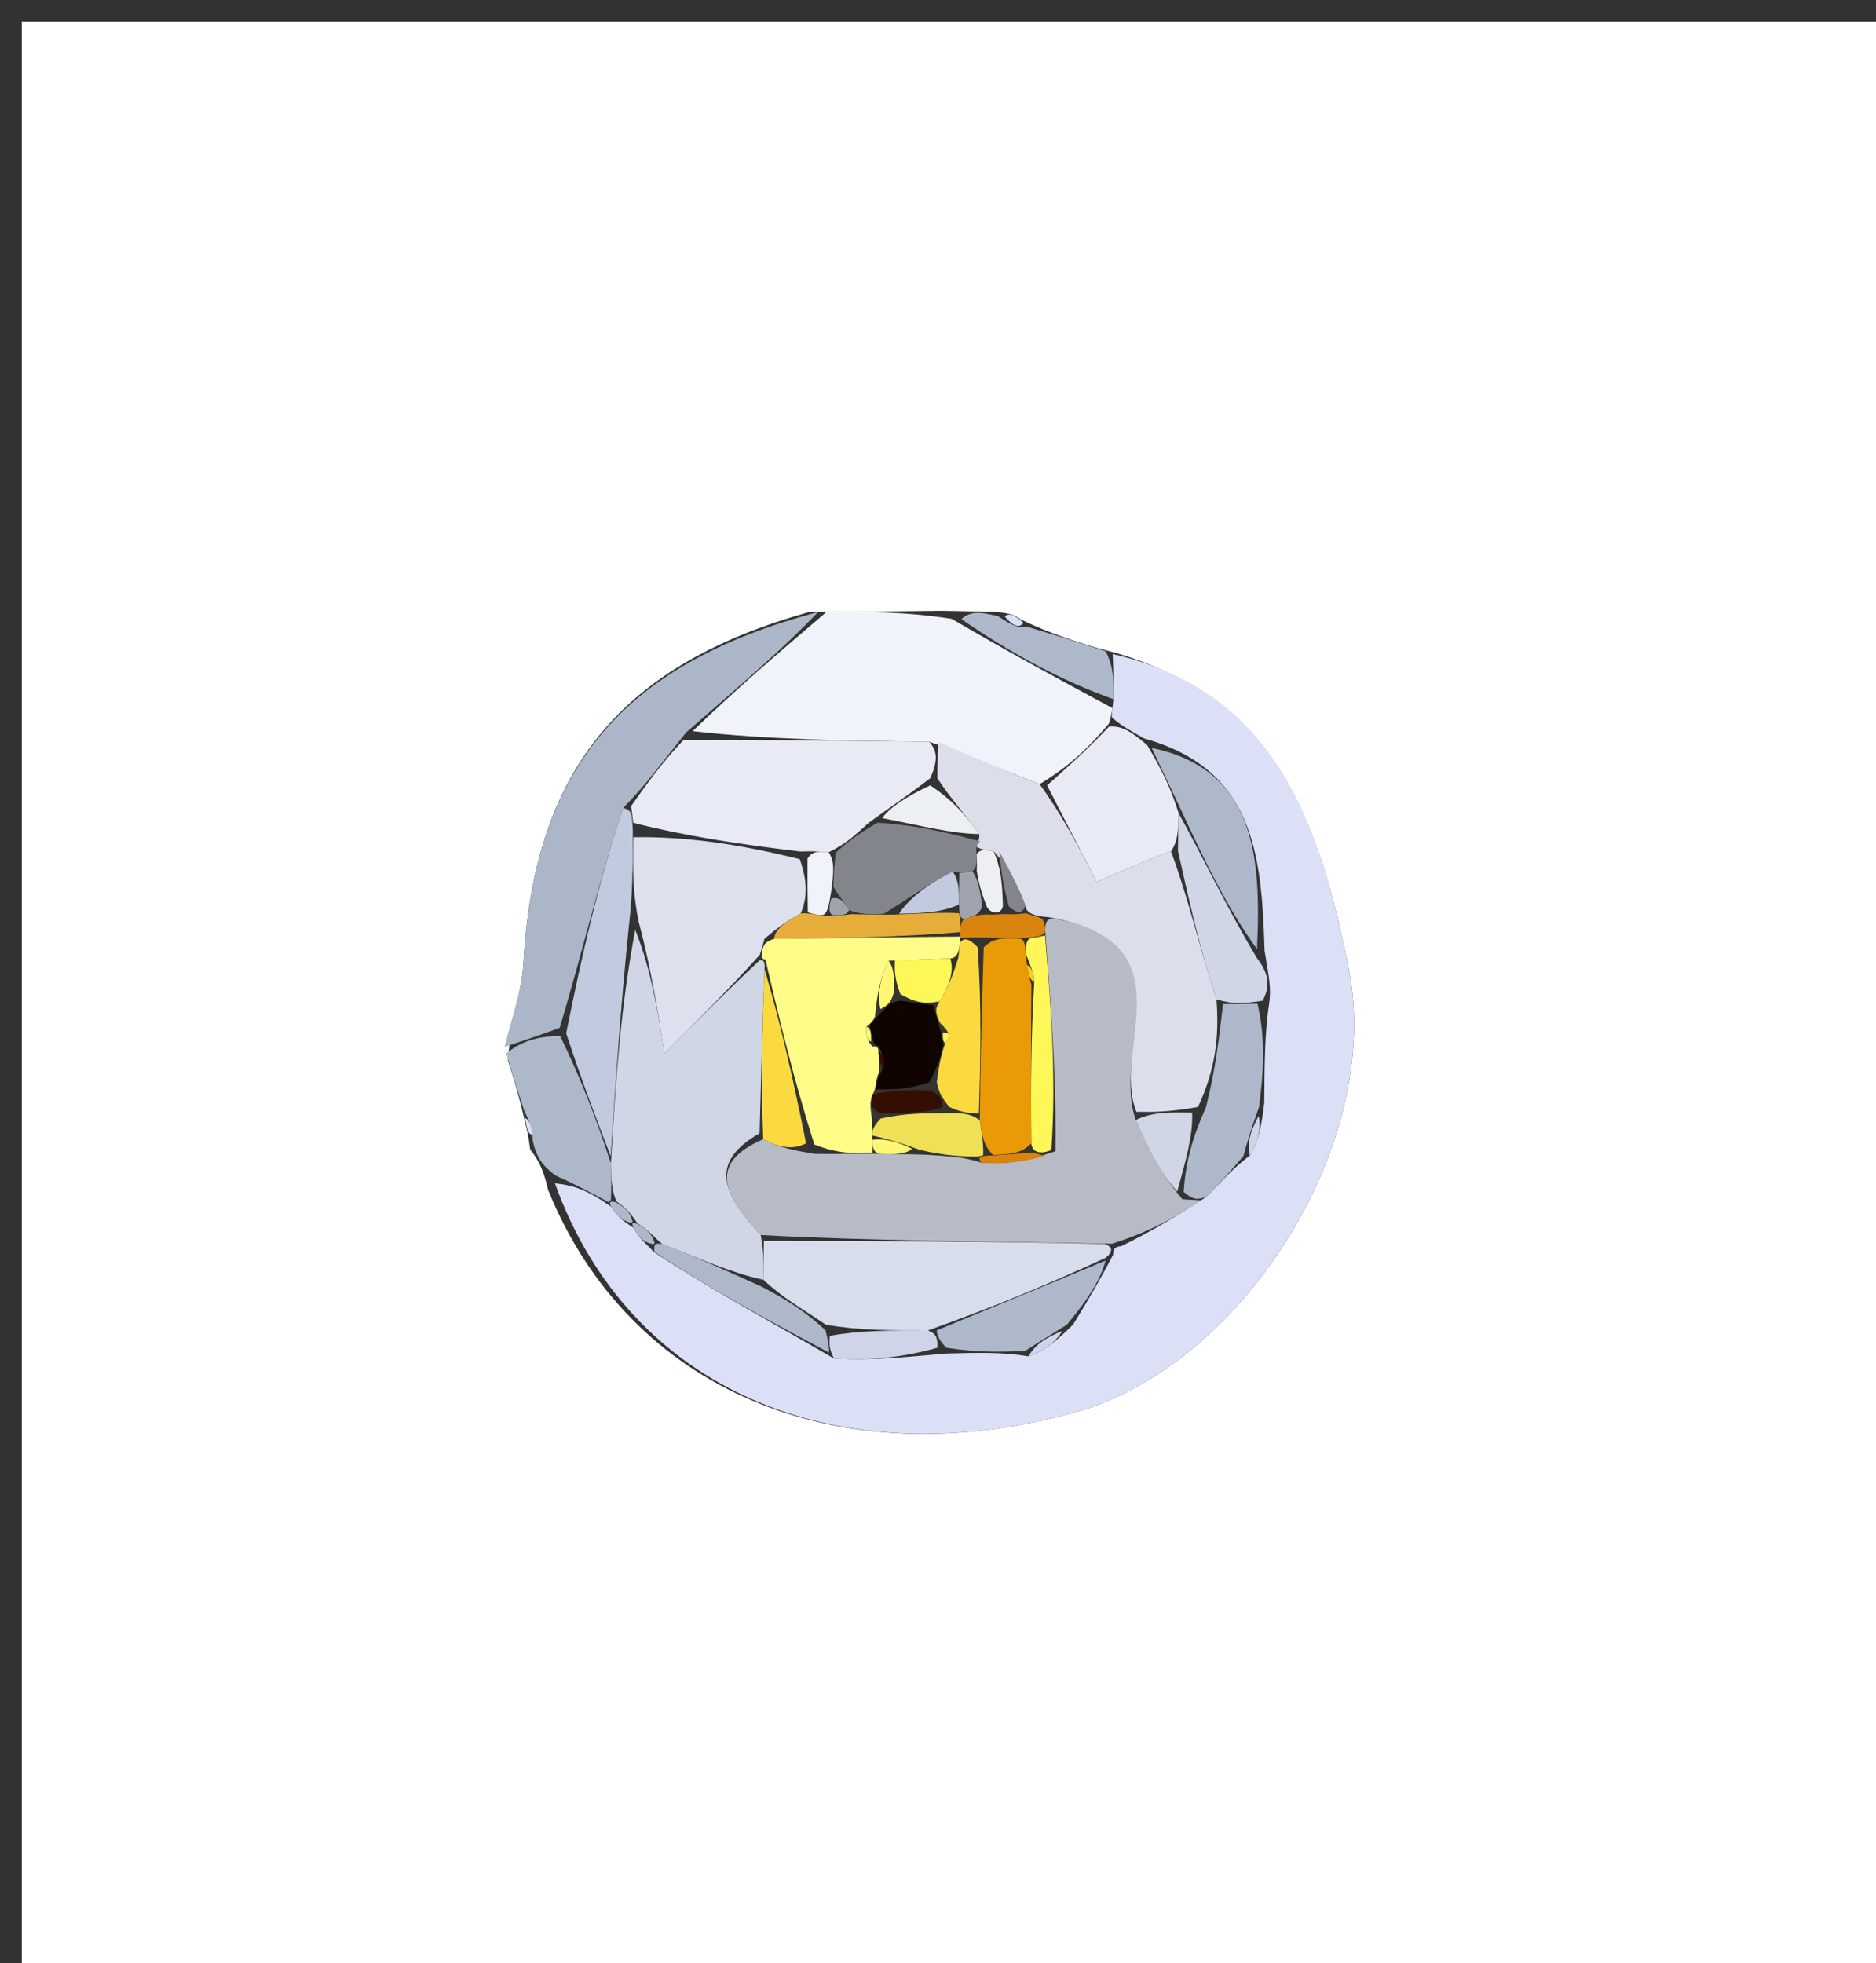 <svg version="1.1" id="Layer_1" xmlns="http://www.w3.org/2000/svg" xmlns:xlink="http://www.w3.org/1999/xlink" x="0px" y="0px"
	 width="100%" viewBox="0 0 86 90" enable-background="new 0 0 86 90" xml:space="preserve">
<rect x="0" y="0" width="86" height="90" fill="#333333" stroke="none"/>
<path fill="#FFFFFF" opacity="1" stroke="none" 
	d="
M46,91 
	C30.667,91 15.833,91 1,91 
	C1,61 1,31 1,1 
	C29.667,1 58.333,1 87,1 
	C87,31 87,61 87,91 
	C73.5,91 60,91 46,91 
M45.304,28.038 
	C44.887,28.034 44.471,28.031 43.171,28.003 
	C41.404,28.026 39.637,28.048 37.131,28.049 
	C28.429,30.457 24.482,35.346 23.994,44.165 
	C23.922,45.453 23.431,46.717 23.278,48.603 
	C23.534,49.388 23.789,50.173 24.098,51.582 
	C24.155,51.783 24.213,51.983 24.303,52.695 
	C24.59,53.07 24.878,53.445 25.125,54.546 
	C28.831,63.717 38.384,67.757 49.261,64.752 
	C56.924,62.636 63.453,52.421 61.823,44.377 
	C60.533,38.012 58.651,31.735 50.362,29.724 
	C49.265,29.391 48.168,29.057 46.767,28.387 
	C46.524,28.185 46.244,28.079 45.304,28.038 
z"/>
<path fill="#DCE0F6" opacity="1" stroke="none" 
	d="
M51.006,29.983 
	C58.651,31.735 60.533,38.012 61.823,44.377 
	C63.453,52.421 56.924,62.636 49.261,64.752 
	C38.384,67.757 28.831,63.717 25.44,54.249 
	C26.469,54.339 27.184,54.726 28.019,55.327 
	C28.338,55.824 28.609,55.997 29.04,56.289 
	C29.326,56.81 29.597,56.987 29.981,57.401 
	C32.68,59.172 35.342,60.591 38.231,62.278 
	C39.966,62.38 41.474,62.214 43.382,62.051 
	C44.85,62.015 45.918,61.976 47.148,62.178 
	C47.873,61.946 48.436,61.471 49.196,60.72 
	C49.939,59.509 50.484,58.573 51.029,57.516 
	C51.029,57.393 51.025,57.148 51.378,57.137 
	C52.848,56.428 53.965,55.73 55.312,54.863 
	C56.027,54.13 56.513,53.565 57.296,52.972 
	C57.707,52.291 57.822,51.638 57.957,50.571 
	C57.973,48.773 57.968,47.389 58.198,45.864 
	C58.277,45.144 58.12,44.565 57.972,43.58 
	C57.832,39.169 57.496,35.272 52.451,33.853 
	C51.819,33.493 51.395,33.262 50.967,32.889 
	C50.964,32.746 50.998,32.463 51.041,32.05 
	C51.057,31.085 51.032,30.534 51.006,29.983 
z"/>
<path fill="#F1F3FB" opacity="1" stroke="none" 
	d="
M50.998,32.463 
	C50.998,32.463 50.964,32.746 50.838,33.168 
	C49.808,34.395 48.904,35.2 47.657,35.947 
	C45.879,35.263 44.445,34.637 42.597,34.006 
	C38.668,33.953 35.153,33.904 31.753,33.517 
	C33.868,31.476 35.869,29.773 37.869,28.071 
	C39.637,28.048 41.404,28.026 43.626,28.369 
	C46.386,29.978 48.692,31.22 50.998,32.463 
z"/>
<path fill="#ABB6C9" opacity="1" stroke="none" 
	d="
M37.5,28.06 
	C35.869,29.773 33.868,31.476 31.451,33.579 
	C30.333,34.972 29.63,35.966 28.565,37.04 
	C27.445,40.411 26.689,43.702 25.658,47.12 
	C24.634,47.496 23.884,47.744 23.134,47.992 
	C23.431,46.717 23.922,45.453 23.994,44.165 
	C24.482,35.346 28.429,30.457 37.5,28.06 
z"/>
<path fill="#AEB8CB" opacity="1" stroke="none" 
	d="
M23.206,48.297 
	C23.884,47.744 24.634,47.496 25.681,47.497 
	C26.65,49.499 27.322,51.251 28.006,53.331 
	C28.025,54.096 28.032,54.533 28.003,55.005 
	C27.967,55.04 27.9,55.114 27.9,55.114 
	C27.184,54.726 26.469,54.339 25.46,53.886 
	C24.878,53.445 24.59,53.07 24.423,52.289 
	C24.377,51.575 24.21,51.267 24.044,50.959 
	C23.789,50.173 23.534,49.388 23.206,48.297 
z"/>
<path fill="#AEB8CB" opacity="1" stroke="none" 
	d="
M51.041,32.05 
	C48.692,31.22 46.386,29.978 44.067,28.381 
	C44.471,28.031 44.887,28.034 45.751,28.249 
	C46.439,28.712 46.729,28.8 47.07,28.724 
	C48.168,29.057 49.265,29.391 50.684,29.853 
	C51.032,30.534 51.057,31.085 51.041,32.05 
z"/>
<path fill="#DCE0F6" opacity="1" stroke="none" 
	d="
M24.071,51.27 
	C24.21,51.267 24.377,51.575 24.407,52.034 
	C24.213,51.983 24.155,51.783 24.071,51.27 
z"/>
<path fill="#DCE0F6" opacity="1" stroke="none" 
	d="
M46.918,28.556 
	C46.729,28.8 46.439,28.712 46.063,28.264 
	C46.244,28.079 46.524,28.185 46.918,28.556 
z"/>
<path fill="#B7BBC5" opacity="1" stroke="none" 
	d="
M55.083,55.031 
	C53.965,55.73 52.848,56.428 50.973,57.017 
	C45.149,56.901 40.082,56.896 34.873,56.619 
	C33.267,54.853 32.35,53.369 34.986,52.225 
	C35.748,52.612 36.345,52.727 37.321,52.898 
	C38.464,52.916 39.228,52.878 40.324,52.895 
	C41.101,52.926 41.548,52.903 42.34,52.933 
	C43.386,52.998 44.086,53.01 44.982,53.297 
	C46.142,53.397 47.107,53.222 48.383,52.776 
	C48.431,49.298 48.169,46.09 47.917,42.691 
	C47.927,42.501 47.874,42.123 48.28,42.105 
	C54.67,43.187 50.906,48.029 52.066,51.344 
	C52.662,52.801 53.287,53.882 54.205,54.98 
	C54.693,55.008 54.888,55.02 55.083,55.031 
z"/>
<path fill="#D8DDEC" opacity="1" stroke="none" 
	d="
M35.016,56.89 
	C40.082,56.896 45.149,56.901 50.62,57.028 
	C51.025,57.148 51.029,57.393 50.678,57.667 
	C47.867,58.957 45.407,59.971 42.54,60.991 
	C40.773,60.992 39.414,60.989 37.864,60.733 
	C36.779,59.994 35.884,59.507 34.994,58.666 
	C35.005,57.838 35.011,57.364 35.016,56.89 
z"/>
<path fill="#E8EBF5" opacity="1" stroke="none" 
	d="
M48,36.005 
	C48.904,35.2 49.808,34.395 50.841,33.31 
	C51.395,33.262 51.819,33.493 52.589,34.157 
	C53.309,35.378 53.684,36.166 54.038,37.295 
	C54.012,38.091 54.006,38.546 53.68,39.03 
	C52.381,39.496 51.402,39.933 50.279,40.435 
	C49.469,38.86 48.735,37.433 48,36.005 
z"/>
<path fill="#AEB8CB" opacity="1" stroke="none" 
	d="
M54.059,36.954 
	C53.684,36.166 53.309,35.378 52.796,34.286 
	C57.496,35.272 57.832,39.169 57.625,43.509 
	C56.199,41.547 55.129,39.251 54.059,36.954 
z"/>
<path fill="#D0D6E5" opacity="1" stroke="none" 
	d="
M54.038,37.295 
	C55.129,39.251 56.199,41.547 57.616,43.915 
	C58.12,44.565 58.277,45.144 57.883,45.876 
	C56.91,46.03 56.489,46.03 55.765,45.813 
	C54.975,43.396 54.488,41.199 54,39.001 
	C54.006,38.546 54.012,38.091 54.038,37.295 
z"/>
<path fill="#AEB8CB" opacity="1" stroke="none" 
	d="
M56.067,46.031 
	C56.489,46.03 56.91,46.03 57.647,46.017 
	C57.968,47.389 57.973,48.773 57.719,50.743 
	C57.307,51.886 57.153,52.443 57,53 
	C56.513,53.565 56.027,54.13 55.312,54.863 
	C54.888,55.02 54.693,55.008 54.262,54.641 
	C54.357,53.193 54.688,52.102 55.287,50.753 
	C55.725,49.008 55.896,47.519 56.067,46.031 
z"/>
<path fill="#AEB8CB" opacity="1" stroke="none" 
	d="
M34.989,59.02 
	C35.884,59.507 36.779,59.994 37.846,60.989 
	C38.012,61.668 38.008,61.839 38.004,62.009 
	C35.342,60.591 32.68,59.172 29.998,57.387 
	C29.978,57.02 30.009,56.989 30.351,57.026 
	C32.125,57.716 33.557,58.368 34.989,59.02 
z"/>
<path fill="#AEB8CB" opacity="1" stroke="none" 
	d="
M42.948,60.986 
	C45.407,59.971 47.867,58.957 50.678,57.79 
	C50.484,58.573 49.939,59.509 48.9,60.736 
	C47.933,61.33 47.459,61.633 46.986,61.936 
	C45.918,61.976 44.85,62.015 43.379,61.785 
	C42.967,61.34 42.957,61.163 42.948,60.986 
z"/>
<path fill="#D0D4E9" opacity="1" stroke="none" 
	d="
M42.54,60.991 
	C42.957,61.163 42.967,61.34 42.979,61.782 
	C41.474,62.214 39.966,62.38 38.231,62.278 
	C38.008,61.839 38.012,61.668 38.036,61.241 
	C39.414,60.989 40.773,60.992 42.54,60.991 
z"/>
<path fill="#D0D4E9" opacity="1" stroke="none" 
	d="
M47.148,62.178 
	C47.459,61.633 47.933,61.33 48.703,61.012 
	C48.436,61.471 47.873,61.946 47.148,62.178 
z"/>
<path fill="#D0D4E9" opacity="1" stroke="none" 
	d="
M57.296,52.972 
	C57.153,52.443 57.307,51.886 57.698,51.158 
	C57.822,51.638 57.707,52.291 57.296,52.972 
z"/>
<path fill="#AEB8CB" opacity="1" stroke="none" 
	d="
M28.95,56.059 
	C28.609,55.997 28.338,55.824 28.019,55.327 
	C27.9,55.114 27.967,55.04 28.221,55.114 
	C28.746,55.394 28.924,55.662 28.995,56.007 
	C28.979,56.024 28.95,56.059 28.95,56.059 
z"/>
<path fill="#AEB8CB" opacity="1" stroke="none" 
	d="
M29.96,57.034 
	C29.597,56.987 29.326,56.81 29.04,56.289 
	C28.95,56.059 28.979,56.024 29.218,56.109 
	C29.736,56.393 29.921,56.658 30.009,56.989 
	C30.009,56.989 29.978,57.02 29.96,57.034 
z"/>
<path fill="#DCDFEB" opacity="1" stroke="none" 
	d="
M55.765,45.813 
	C55.896,47.519 55.725,49.008 54.92,50.748 
	C53.555,50.99 52.825,50.98 52.095,50.969 
	C50.906,48.029 54.67,43.187 48.067,42.046 
	C47.447,42.004 47.028,41.865 47.014,41.528 
	C46.602,40.469 46.203,39.747 45.538,39.006 
	C45.094,38.959 44.918,38.933 44.73,38.786 
	C44.719,38.667 44.94,38.575 44.884,38.235 
	C44.206,37.263 43.584,36.632 42.966,35.669 
	C42.983,34.895 42.997,34.452 43.011,34.01 
	C44.445,34.637 45.879,35.263 47.657,35.947 
	C48.735,37.433 49.469,38.86 50.279,40.435 
	C51.402,39.933 52.381,39.496 53.68,39.03 
	C54.488,41.199 54.975,43.396 55.765,45.813 
z"/>
<path fill="#E8EBF5" opacity="1" stroke="none" 
	d="
M42.597,34.006 
	C42.997,34.452 42.983,34.895 42.649,35.672 
	C41.558,36.512 40.787,37.016 39.811,37.728 
	C39.172,38.321 38.739,38.707 37.988,39.068 
	C37.458,39.03 37.246,39.017 36.681,39.035 
	C33.903,38.703 31.477,38.341 29.031,37.722 
	C28.982,37.297 28.955,37.128 28.928,36.959 
	C29.63,35.966 30.333,34.972 31.337,33.917 
	C35.153,33.904 38.668,33.953 42.597,34.006 
z"/>
<path fill="#C1CADE" opacity="1" stroke="none" 
	d="
M28.565,37.04 
	C28.955,37.128 28.982,37.297 29.01,38.124 
	C29.007,39.855 29.003,40.928 28.839,42.366 
	C28.45,46.155 28.222,49.579 27.994,53.003 
	C27.322,51.251 26.65,49.499 25.956,47.37 
	C26.689,43.702 27.445,40.411 28.565,37.04 
z"/>
<path fill="#D0D6E5" opacity="1" stroke="none" 
	d="
M28.006,53.331 
	C28.222,49.579 28.45,46.155 29.121,42.629 
	C29.872,44.509 30.178,46.493 30.457,48.295 
	C32.026,46.728 33.387,45.37 34.834,44.015 
	C34.92,44.019 35.087,43.981 35.047,44.424 
	C34.944,47.229 34.882,49.591 34.82,51.953 
	C32.35,53.369 33.267,54.853 34.873,56.619 
	C35.011,57.364 35.005,57.838 34.994,58.666 
	C33.557,58.368 32.125,57.716 30.351,57.026 
	C29.921,56.658 29.736,56.393 29.233,56.092 
	C28.924,55.662 28.746,55.394 28.257,55.079 
	C28.032,54.533 28.025,54.096 28.006,53.331 
z"/>
<path fill="#FFFD88" opacity="1" stroke="none" 
	d="
M39.992,52.84 
	C39.228,52.878 38.464,52.916 37.331,52.47 
	C36.337,49.317 35.712,46.649 35.087,43.981 
	C35.087,43.981 34.92,44.019 34.919,43.773 
	C34.962,43.362 35.005,43.197 35.494,43.037 
	C38.642,43.001 41.345,42.959 44.034,42.936 
	C44.021,42.956 44.001,42.999 43.998,43.23 
	C43.994,43.462 43.927,43.92 43.566,43.94 
	C42.478,43.983 41.751,44.007 40.738,44.044 
	C40.337,44.816 40.223,45.573 40.12,46.514 
	C40.131,46.699 39.876,46.967 39.717,47.067 
	C39.67,47.447 39.783,47.726 39.991,47.981 
	C40.087,47.957 40.285,47.949 40.269,48.22 
	C40.302,48.665 40.35,48.839 40.272,49.227 
	C40.146,49.44 40.178,49.935 39.993,50.183 
	C39.86,50.63 39.912,50.83 39.968,51.286 
	C39.975,51.712 39.976,51.883 39.982,52.25 
	C39.986,52.447 39.992,52.84 39.992,52.84 
z"/>
<path fill="#FEF758" opacity="1" stroke="none" 
	d="
M47.907,42.881 
	C48.169,46.09 48.431,49.298 48.196,52.719 
	C47.698,52.932 47.318,52.837 47.276,52.415 
	C47.25,49.708 47.266,47.425 47.414,44.994 
	C47.385,44.548 47.224,44.249 47.029,43.723 
	C46.994,43.496 47.039,43.038 47.258,43.012 
	C47.478,42.985 47.907,42.881 47.907,42.881 
z"/>
<path fill="#FADA3F" opacity="1" stroke="none" 
	d="
M35.047,44.424 
	C35.712,46.649 36.337,49.317 36.952,52.415 
	C36.345,52.727 35.748,52.612 34.986,52.225 
	C34.882,49.591 34.944,47.229 35.047,44.424 
z"/>
<path fill="#D0D6E5" opacity="1" stroke="none" 
	d="
M52.066,51.344 
	C52.825,50.98 53.555,50.99 54.652,51.006 
	C54.688,52.102 54.357,53.193 53.969,54.624 
	C53.287,53.882 52.662,52.801 52.066,51.344 
z"/>
<path fill="#F0E055" opacity="1" stroke="none" 
	d="
M39.978,52.053 
	C39.976,51.883 39.975,51.712 40.367,51.277 
	C41.559,51.026 42.356,51.039 43.44,51.036 
	C44.11,51.028 44.492,51.035 44.915,51.359 
	C45.024,52.096 45.092,52.515 45.069,52.963 
	C44.977,52.993 44.786,53.021 44.786,53.021 
	C44.086,53.01 43.386,52.998 42.157,52.713 
	C41.077,52.311 40.527,52.182 39.978,52.053 
z"/>
<path fill="#D8840F" opacity="1" stroke="none" 
	d="
M47.917,42.691 
	C47.907,42.881 47.478,42.985 46.937,42.997 
	C45.967,43 45.539,42.99 44.833,42.973 
	C44.371,42.976 44.186,42.987 44.001,42.999 
	C44.001,42.999 44.021,42.956 44.027,42.751 
	C44.033,42.546 44.022,42.174 44.281,42.101 
	C44.712,41.977 44.884,41.927 45.276,41.92 
	C45.495,41.964 45.934,41.881 46.208,41.912 
	C46.664,41.917 46.846,41.891 47.028,41.865 
	C47.028,41.865 47.447,42.004 47.661,42.064 
	C47.874,42.123 47.927,42.501 47.917,42.691 
z"/>
<path fill="#D8840F" opacity="1" stroke="none" 
	d="
M47.318,52.837 
	C47.318,52.837 47.698,52.932 47.885,52.989 
	C47.107,53.222 46.142,53.397 44.982,53.297 
	C44.786,53.021 44.977,52.993 45.428,52.973 
	C46.358,52.915 46.838,52.876 47.318,52.837 
z"/>
<path fill="#FDF773" opacity="1" stroke="none" 
	d="
M39.982,52.25 
	C40.527,52.182 41.077,52.311 41.81,52.659 
	C41.548,52.903 41.101,52.926 40.324,52.895 
	C39.992,52.84 39.986,52.447 39.982,52.25 
z"/>
<path fill="#82858C" opacity="1" stroke="none" 
	d="
M38.306,39.093 
	C38.739,38.707 39.172,38.321 40.235,37.712 
	C42.224,37.851 43.582,38.213 44.94,38.575 
	C44.94,38.575 44.719,38.667 44.761,39.04 
	C44.795,39.581 44.785,39.75 44.577,39.943 
	C44.378,39.967 43.98,40.017 43.675,39.954 
	C42.519,40.541 41.667,41.192 40.518,41.888 
	C39.819,41.926 39.418,41.917 38.919,41.722 
	C38.668,41.292 38.466,41.101 38.199,40.651 
	C38.226,39.923 38.266,39.508 38.306,39.093 
z"/>
<path fill="#ECF0F2" opacity="1" stroke="none" 
	d="
M44.884,38.235 
	C43.582,38.213 42.224,37.851 40.441,37.504 
	C40.787,37.016 41.558,36.512 42.645,36.004 
	C43.584,36.632 44.206,37.263 44.884,38.235 
z"/>
<path fill="#82858C" opacity="1" stroke="none" 
	d="
M47.014,41.528 
	C46.846,41.891 46.664,41.917 46.249,41.555 
	C45.946,40.452 45.876,39.739 45.805,39.025 
	C46.203,39.747 46.602,40.469 47.014,41.528 
z"/>
<path fill="#ECF0F2" opacity="1" stroke="none" 
	d="
M45.538,39.006 
	C45.876,39.739 45.946,40.452 45.975,41.523 
	C45.934,41.881 45.495,41.964 45.247,41.592 
	C44.925,40.786 44.851,40.353 44.776,39.919 
	C44.785,39.75 44.795,39.581 44.773,39.159 
	C44.918,38.933 45.094,38.959 45.538,39.006 
z"/>
<path fill="#DDE1EE" opacity="1" stroke="none" 
	d="
M35.049,43.031 
	C35.005,43.197 34.962,43.362 34.833,43.769 
	C33.387,45.37 32.026,46.728 30.457,48.295 
	C30.178,46.493 29.872,44.509 29.282,42.263 
	C29.003,40.928 29.007,39.855 29.032,38.38 
	C31.477,38.341 33.903,38.703 36.666,39.388 
	C37.013,40.415 37.023,41.12 36.708,41.876 
	C35.937,42.294 35.493,42.662 35.049,43.031 
z"/>
<path fill="#F1F3FB" opacity="1" stroke="none" 
	d="
M37.033,41.826 
	C37.023,41.12 37.013,40.415 37.019,39.357 
	C37.246,39.017 37.458,39.03 37.988,39.068 
	C38.266,39.508 38.226,39.923 38.1,40.881 
	C38.015,41.423 37.937,41.916 37.706,41.946 
	C37.475,41.975 37.033,41.826 37.033,41.826 
z"/>
<path fill="#FADA3F" opacity="1" stroke="none" 
	d="
M43.998,43.23 
	C44.186,42.987 44.371,42.976 44.817,43.42 
	C45.011,46.264 44.943,48.653 44.875,51.042 
	C44.492,51.035 44.11,51.028 43.507,50.742 
	C43.171,50.301 43.055,50.137 42.946,49.607 
	C43.051,48.784 43.149,48.326 43.343,47.797 
	C43.583,47.498 43.529,47.308 43.105,46.908 
	C42.886,46.469 42.839,46.276 43.072,45.912 
	C43.544,45.135 43.736,44.527 43.927,43.92 
	C43.927,43.92 43.994,43.462 43.998,43.23 
z"/>
<path fill="#0F0400" opacity="1" stroke="none" 
	d="
M42.791,46.082 
	C42.839,46.276 42.886,46.469 43.061,47.085 
	C43.189,47.507 43.247,47.868 43.247,47.868 
	C43.149,48.326 43.051,48.784 42.601,49.614 
	C41.558,49.969 40.868,49.952 40.178,49.935 
	C40.178,49.935 40.146,49.44 40.418,49.116 
	C40.555,48.511 40.42,48.23 40.285,47.949 
	C40.285,47.949 40.087,47.957 40.028,47.721 
	C39.938,47.312 39.907,47.14 39.876,46.967 
	C39.876,46.967 40.131,46.699 40.367,46.445 
	C40.723,46.069 40.843,45.948 41.268,45.873 
	C41.978,45.974 42.385,46.028 42.791,46.082 
z"/>
<path fill="#E6AD3B" opacity="1" stroke="none" 
	d="
M36.708,41.876 
	C37.033,41.826 37.475,41.975 37.976,41.983 
	C38.658,41.964 38.837,41.936 39.017,41.908 
	C39.418,41.917 39.819,41.926 40.916,41.931 
	C42.394,41.872 43.176,41.817 43.971,41.865 
	C43.983,41.969 44.022,42.174 44.022,42.174 
	C44.022,42.174 44.033,42.546 44.04,42.731 
	C41.345,42.959 38.642,43.001 35.494,43.037 
	C35.493,42.662 35.937,42.294 36.708,41.876 
z"/>
<path fill="#FEF758" opacity="1" stroke="none" 
	d="
M43.072,45.912 
	C42.385,46.028 41.978,45.974 41.274,45.573 
	C40.992,44.828 41.009,44.429 41.025,44.03 
	C41.751,44.007 42.478,43.983 43.566,43.94 
	C43.736,44.527 43.544,45.135 43.072,45.912 
z"/>
<path fill="#350E02" opacity="1" stroke="none" 
	d="
M39.993,50.183 
	C40.868,49.952 41.558,49.969 42.594,49.979 
	C43.055,50.137 43.171,50.301 43.22,50.758 
	C42.356,51.039 41.559,51.026 40.362,51.022 
	C39.912,50.83 39.86,50.63 39.993,50.183 
z"/>
<path fill="#FDF773" opacity="1" stroke="none" 
	d="
M40.738,44.044 
	C41.009,44.429 40.992,44.828 40.97,45.527 
	C40.843,45.948 40.723,46.069 40.356,46.26 
	C40.223,45.573 40.337,44.816 40.738,44.044 
z"/>
<path fill="#350E02" opacity="1" stroke="none" 
	d="
M40.269,48.22 
	C40.42,48.23 40.555,48.511 40.544,48.903 
	C40.35,48.839 40.302,48.665 40.269,48.22 
z"/>
<path fill="#FDF773" opacity="1" stroke="none" 
	d="
M39.717,47.067 
	C39.907,47.14 39.938,47.312 39.932,47.745 
	C39.783,47.726 39.67,47.447 39.717,47.067 
z"/>
<path fill="#E99A05" opacity="1" stroke="none" 
	d="
M44.915,51.359 
	C44.943,48.653 45.011,46.264 45.095,43.428 
	C45.539,42.99 45.967,43 46.717,43.024 
	C47.039,43.038 46.994,43.496 47.051,44.027 
	C47.166,44.752 47.224,44.946 47.282,45.141 
	C47.266,47.425 47.25,49.708 47.276,52.415 
	C46.838,52.876 46.358,52.915 45.519,52.944 
	C45.092,52.515 45.024,52.096 44.915,51.359 
z"/>
<path fill="#FBCA26" opacity="1" stroke="none" 
	d="
M47.414,44.994 
	C47.224,44.946 47.166,44.752 47.086,44.254 
	C47.224,44.249 47.385,44.548 47.414,44.994 
z"/>
<path fill="#9EA3AE" opacity="1" stroke="none" 
	d="
M44.577,39.943 
	C44.851,40.353 44.925,40.786 45.028,41.548 
	C44.884,41.927 44.712,41.977 44.281,42.101 
	C44.022,42.174 43.983,41.969 43.97,41.574 
	C43.965,40.792 43.972,40.404 43.98,40.017 
	C43.98,40.017 44.378,39.967 44.577,39.943 
z"/>
<path fill="#C1CADE" opacity="1" stroke="none" 
	d="
M43.675,39.954 
	C43.972,40.404 43.965,40.792 43.958,41.471 
	C43.176,41.817 42.394,41.872 41.213,41.885 
	C41.667,41.192 42.519,40.541 43.675,39.954 
z"/>
<path fill="#9EA3AE" opacity="1" stroke="none" 
	d="
M38.919,41.722 
	C38.837,41.936 38.658,41.964 38.207,41.954 
	C37.937,41.916 38.015,41.423 38.114,41.193 
	C38.466,41.101 38.668,41.292 38.919,41.722 
z"/>
<path fill="#FEF758" opacity="1" stroke="none" 
	d="
M43.343,47.797 
	C43.247,47.868 43.189,47.507 43.233,47.33 
	C43.529,47.308 43.583,47.498 43.343,47.797 
z"/>
</svg>